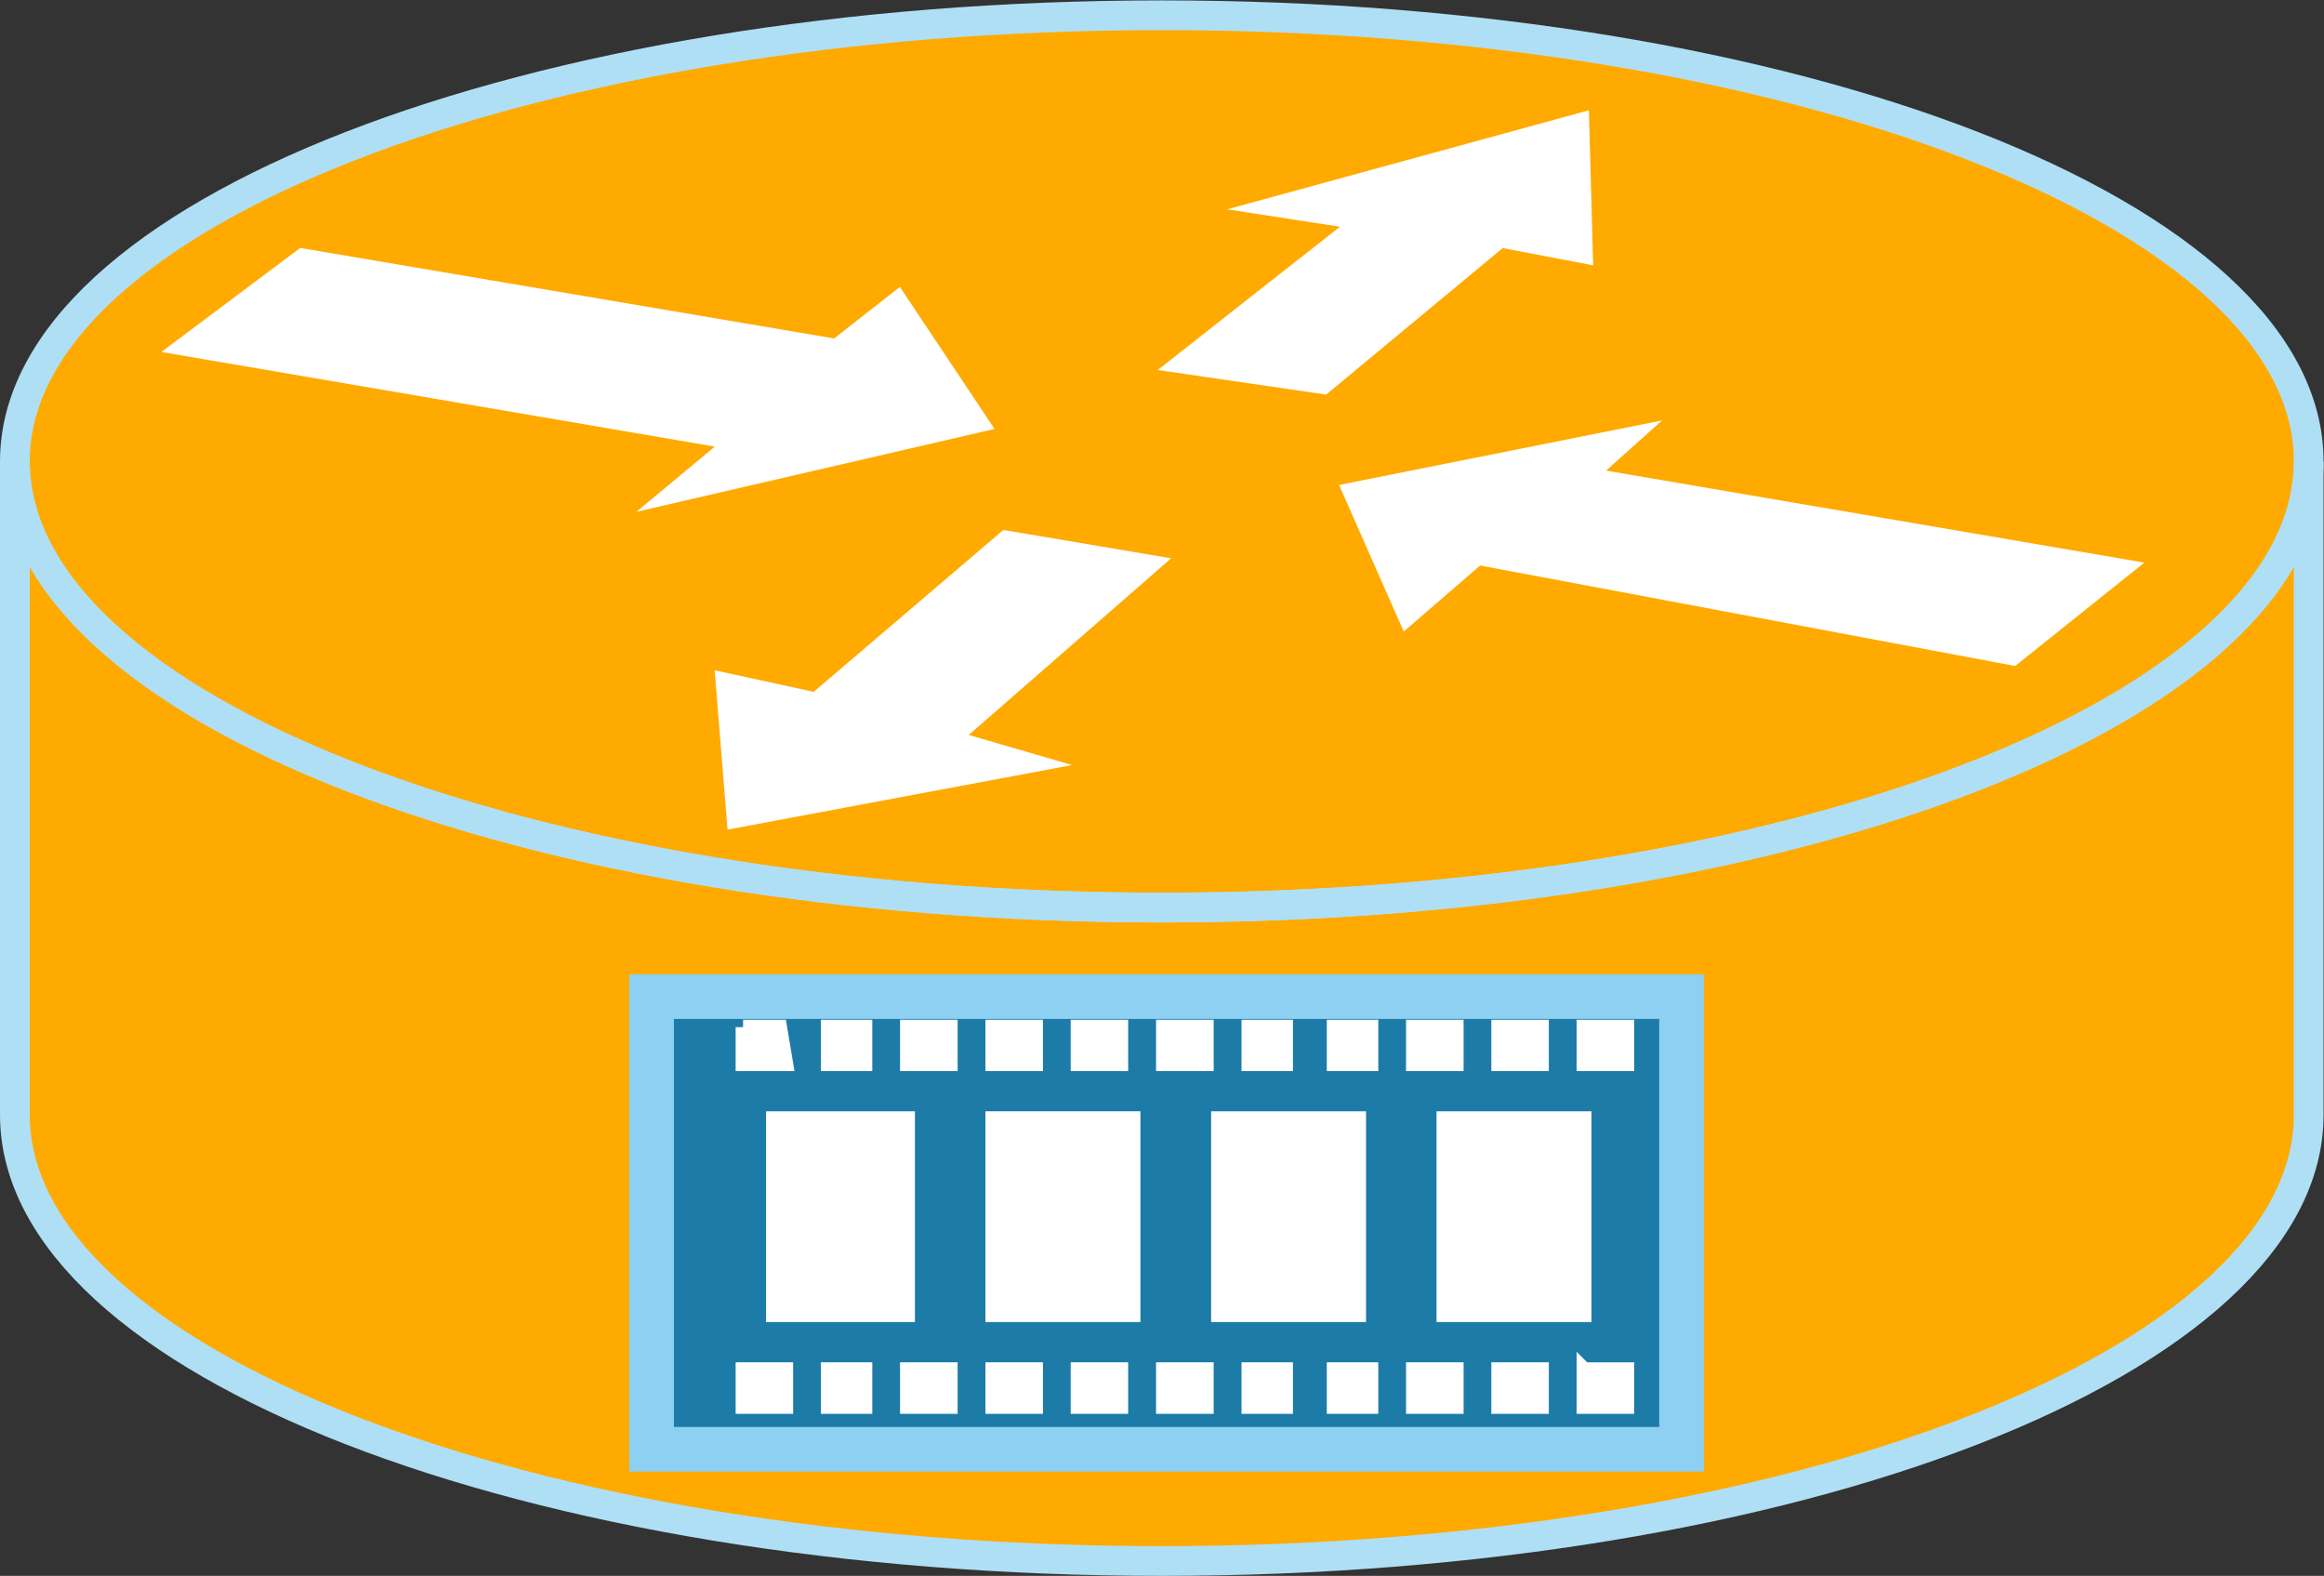 <?xml version="1.0" encoding="UTF-8" standalone="no"?>
<svg
   xmlns:dc="http://purl.org/dc/elements/1.1/"
   xmlns:cc="http://creativecommons.org/ns#"
   xmlns:rdf="http://www.w3.org/1999/02/22-rdf-syntax-ns#"
   xmlns:svg="http://www.w3.org/2000/svg"
   xmlns="http://www.w3.org/2000/svg"
   viewBox="0 0 49.68 33.68"
   height="33.68"
   width="49.68"
   xml:space="preserve"
   id="svg2"
   version="1.1"><rect x="0" y="0" width="49.68" height="33.68" fill="#333333" stroke="none"/><defs
     id="defs6" /><g
     transform="matrix(1.333,0,0,-1.333,0,33.68)"
     id="g10"><g
       transform="scale(0.1)"
       id="g12"><path
         id="path14"
         style="fill:#FFAA00;fill-opacity:1;fill-rule:evenodd;stroke:none"
         d="m 370.238,178.691 c 0,-39.511 -82.351,-71.543 -183.925,-71.543 -101.582,0 -183.926,32.032 -183.926,71.543 V 73.906 c 0,-39.492 82.344,-71.523 183.926,-71.523 101.574,0 183.925,32.031 183.925,71.523 V 178.691" /><path
         id="path16"
         style="fill:#FFAA00;fill-opacity:1;fill-rule:evenodd;stroke:none"
         d="m 186.313,107.148 c 101.574,0 183.925,32.032 183.925,71.543 0,39.512 -82.351,71.524 -183.925,71.524 -101.582,0 -183.926,-32.012 -183.926,-71.524 0,-39.511 82.344,-71.543 183.926,-71.543" /><path
         id="path18"
         style="fill:none;stroke:#afdff4;stroke-width:4.771;stroke-linecap:square;stroke-linejoin:bevel;stroke-miterlimit:10;stroke-dasharray:none;stroke-opacity:1"
         d="m 370.238,178.691 c 0,-39.511 -82.351,-71.543 -183.925,-71.543 -101.582,0 -183.926,32.032 -183.926,71.543 V 73.906 c 0,-39.492 82.344,-71.523 183.926,-71.523 101.574,0 183.925,32.031 183.925,71.523 z" /><path
         id="path20"
         style="fill:none;stroke:#afdff4;stroke-width:4.771;stroke-linecap:square;stroke-linejoin:bevel;stroke-miterlimit:10;stroke-dasharray:none;stroke-opacity:1"
         d="m 186.313,107.148 c 101.574,0 183.925,32.032 183.925,71.543 0,39.512 -82.351,71.524 -183.925,71.524 -101.582,0 -183.926,-32.012 -183.926,-71.524 0,-39.511 82.344,-71.543 183.926,-71.543 z" /><path
         id="path22"
         style="fill:#ffffff;fill-opacity:1;fill-rule:nonzero;stroke:none"
         d="m 144.313,206.66 15.183,-22.773 -57.43,-13.282 12.559,10.45 -88.75,15.175 22.266,16.68 85.625,-14.512 10.547,8.262" /><path
         id="path24"
         style="fill:#ffffff;fill-opacity:1;fill-rule:nonzero;stroke:none"
         d="m 225.113,151.406 -10.371,23.496 51.797,10.352 -8.976,-8.047 86.328,-14.746 -20.723,-16.582 -85.801,16.113 -12.254,-10.586" /><path
         id="path26"
         style="fill:#ffffff;fill-opacity:1;fill-rule:nonzero;stroke:none"
         d="m 196.793,219.102 58.008,15.878 0.691,-24.863 -14.5,2.774 -28.32,-23.496 -27.012,3.945 29.219,22.969 -18.086,2.793" /><path
         id="path28"
         style="fill:#ffffff;fill-opacity:1;fill-rule:nonzero;stroke:none"
         d="m 171.93,130 -55.254,-10.352 -2.071,25.547 15.887,-3.457 30.41,25.957 26.907,-4.55 L 155.355,134.824 171.93,130" /><path
         id="path30"
         style="fill:#1c7ba7;fill-opacity:1;fill-rule:evenodd;stroke:none"
         d="M 104.496,92.871 H 269.664 V 20.293 H 104.496 v 72.578 0 0" /><path
         id="path32"
         style="fill:none;stroke:#8ed0f2;stroke-width:7.157;stroke-linecap:square;stroke-linejoin:miter;stroke-miterlimit:10;stroke-dasharray:none;stroke-opacity:1"
         d="M 104.496,92.871 H 269.664 V 20.293 H 104.496 v 72.578 0 z" /><path
         id="path34"
         style="fill:#ffffff;fill-opacity:1;fill-rule:evenodd;stroke:none"
         d="m 231.566,73.289 h 22.461 V 41.887 h -22.461 v 31.402 0 0" /><path
         id="path36"
         style="fill:none;stroke:#ffffff;stroke-width:2.386;stroke-linecap:square;stroke-linejoin:miter;stroke-miterlimit:10;stroke-dasharray:none;stroke-opacity:1"
         d="m 231.566,73.289 h 22.461 V 41.887 h -22.461 v 31.402 0 z" /><path
         id="path38"
         style="fill:#ffffff;fill-opacity:1;fill-rule:evenodd;stroke:none"
         d="m 254.027,87.969 h 6.848 v -5.84 h -6.848 v 5.84 0 0" /><path
         id="path40"
         style="fill:none;stroke:#ffffff;stroke-width:2.386;stroke-linecap:square;stroke-linejoin:miter;stroke-miterlimit:10;stroke-dasharray:none;stroke-opacity:1"
         d="m 254.027,87.969 h 6.848 v -5.84 h -6.848 v 5.84 0 z" /><path
         id="path42"
         style="fill:#ffffff;fill-opacity:1;fill-rule:evenodd;stroke:none"
         d="m 240.355,87.969 h 6.836 v -5.84 h -6.836 v 5.84 0 0" /><path
         id="path44"
         style="fill:none;stroke:#ffffff;stroke-width:2.386;stroke-linecap:square;stroke-linejoin:miter;stroke-miterlimit:10;stroke-dasharray:none;stroke-opacity:1"
         d="m 240.355,87.969 h 6.836 v -5.84 h -6.836 v 5.84 0 z" /><path
         id="path46"
         style="fill:#ffffff;fill-opacity:1;fill-rule:evenodd;stroke:none"
         d="m 226.676,87.969 h 6.844 v -5.84 h -6.844 v 5.84 0 0" /><path
         id="path48"
         style="fill:none;stroke:#ffffff;stroke-width:2.386;stroke-linecap:square;stroke-linejoin:miter;stroke-miterlimit:10;stroke-dasharray:none;stroke-opacity:1"
         d="m 226.676,87.969 h 6.844 v -5.84 h -6.844 v 5.84 0 z" /><path
         id="path50"
         style="fill:#ffffff;fill-opacity:1;fill-rule:evenodd;stroke:none"
         d="m 213.969,87.969 h 5.871 v -5.84 h -5.871 v 5.84 0 0" /><path
         id="path52"
         style="fill:none;stroke:#ffffff;stroke-width:2.386;stroke-linecap:square;stroke-linejoin:miter;stroke-miterlimit:10;stroke-dasharray:none;stroke-opacity:1"
         d="m 213.969,87.969 h 5.871 v -5.84 h -5.871 v 5.84 0 z" /><path
         id="path54"
         style="fill:#ffffff;fill-opacity:1;fill-rule:evenodd;stroke:none"
         d="m 200.289,87.969 h 5.867 v -5.84 h -5.867 v 5.84 0 0" /><path
         id="path56"
         style="fill:none;stroke:#ffffff;stroke-width:2.386;stroke-linecap:square;stroke-linejoin:miter;stroke-miterlimit:10;stroke-dasharray:none;stroke-opacity:1"
         d="m 200.289,87.969 h 5.867 v -5.84 h -5.867 v 5.84 0 z" /><path
         id="path58"
         style="fill:#ffffff;fill-opacity:1;fill-rule:evenodd;stroke:none"
         d="m 186.586,87.969 h 6.855 v -5.84 h -6.855 v 5.84 0 0" /><path
         id="path60"
         style="fill:none;stroke:#ffffff;stroke-width:2.386;stroke-linecap:square;stroke-linejoin:miter;stroke-miterlimit:10;stroke-dasharray:none;stroke-opacity:1"
         d="m 186.586,87.969 h 6.855 v -5.84 h -6.855 v 5.84 0 z" /><path
         id="path62"
         style="fill:#ffffff;fill-opacity:1;fill-rule:evenodd;stroke:none"
         d="m 172.895,87.969 h 6.835 v -5.84 h -6.835 v 5.84 0 0" /><path
         id="path64"
         style="fill:none;stroke:#ffffff;stroke-width:2.386;stroke-linecap:square;stroke-linejoin:miter;stroke-miterlimit:10;stroke-dasharray:none;stroke-opacity:1"
         d="m 172.895,87.969 h 6.835 v -5.84 h -6.835 v 5.84 0 z" /><path
         id="path66"
         style="fill:#ffffff;fill-opacity:1;fill-rule:evenodd;stroke:none"
         d="m 159.223,87.969 h 6.836 v -5.84 h -6.836 v 5.84 0 0" /><path
         id="path68"
         style="fill:none;stroke:#ffffff;stroke-width:2.386;stroke-linecap:square;stroke-linejoin:miter;stroke-miterlimit:10;stroke-dasharray:none;stroke-opacity:1"
         d="m 159.223,87.969 h 6.836 v -5.84 h -6.836 v 5.84 0 z" /><path
         id="path70"
         style="fill:#ffffff;fill-opacity:1;fill-rule:evenodd;stroke:none"
         d="m 145.531,87.969 h 6.848 v -5.84 h -6.848 v 5.84 0 0" /><path
         id="path72"
         style="fill:none;stroke:#ffffff;stroke-width:2.386;stroke-linecap:square;stroke-linejoin:miter;stroke-miterlimit:10;stroke-dasharray:none;stroke-opacity:1"
         d="m 145.531,87.969 h 6.848 v -5.84 h -6.848 v 5.84 0 z" /><path
         id="path74"
         style="fill:#ffffff;fill-opacity:1;fill-rule:evenodd;stroke:none"
         d="m 132.836,87.969 h 5.859 v -5.84 h -5.859 v 5.84 0 0" /><path
         id="path76"
         style="fill:none;stroke:#ffffff;stroke-width:2.386;stroke-linecap:square;stroke-linejoin:miter;stroke-miterlimit:10;stroke-dasharray:none;stroke-opacity:1"
         d="m 132.836,87.969 h 5.859 v -5.84 h -5.859 v 5.84 0 z" /><path
         id="path78"
         style="fill:#ffffff;fill-opacity:1;fill-rule:evenodd;stroke:none"
         d="m 119.164,87.969 h 5.859 L 126,82.129 h -6.836 v 5.84 0 0" /><path
         id="path80"
         style="fill:none;stroke:#ffffff;stroke-width:2.386;stroke-linecap:square;stroke-linejoin:miter;stroke-miterlimit:10;stroke-dasharray:none;stroke-opacity:1"
         d="m 119.164,87.969 h 5.859 L 126,82.129 h -6.836 v 5.84 0 z" /><path
         id="path82"
         style="fill:#ffffff;fill-opacity:1;fill-rule:evenodd;stroke:none"
         d="m 254.027,33.047 h 6.848 V 27.168 h -6.848 v 5.879 0 0" /><path
         id="path84"
         style="fill:none;stroke:#ffffff;stroke-width:2.386;stroke-linecap:square;stroke-linejoin:miter;stroke-miterlimit:10;stroke-dasharray:none;stroke-opacity:1"
         d="m 254.027,33.047 h 6.848 V 27.168 h -6.848 v 5.879 0 z" /><path
         id="path86"
         style="fill:#ffffff;fill-opacity:1;fill-rule:evenodd;stroke:none"
         d="m 240.355,33.047 h 6.836 V 27.168 h -6.836 v 5.879 0 0" /><path
         id="path88"
         style="fill:none;stroke:#ffffff;stroke-width:2.386;stroke-linecap:square;stroke-linejoin:miter;stroke-miterlimit:10;stroke-dasharray:none;stroke-opacity:1"
         d="m 240.355,33.047 h 6.836 V 27.168 h -6.836 v 5.879 0 z" /><path
         id="path90"
         style="fill:#ffffff;fill-opacity:1;fill-rule:evenodd;stroke:none"
         d="m 226.676,33.047 h 6.844 V 27.168 h -6.844 v 5.879 0 0" /><path
         id="path92"
         style="fill:none;stroke:#ffffff;stroke-width:2.386;stroke-linecap:square;stroke-linejoin:miter;stroke-miterlimit:10;stroke-dasharray:none;stroke-opacity:1"
         d="m 226.676,33.047 h 6.844 V 27.168 h -6.844 v 5.879 0 z" /><path
         id="path94"
         style="fill:#ffffff;fill-opacity:1;fill-rule:evenodd;stroke:none"
         d="m 213.969,33.047 h 5.871 V 27.168 h -5.871 v 5.879 0 0" /><path
         id="path96"
         style="fill:none;stroke:#ffffff;stroke-width:2.386;stroke-linecap:square;stroke-linejoin:miter;stroke-miterlimit:10;stroke-dasharray:none;stroke-opacity:1"
         d="m 213.969,33.047 h 5.871 V 27.168 h -5.871 v 5.879 0 z" /><path
         id="path98"
         style="fill:#ffffff;fill-opacity:1;fill-rule:evenodd;stroke:none"
         d="m 200.289,33.047 h 5.867 V 27.168 h -5.867 v 5.879 0 0" /><path
         id="path100"
         style="fill:none;stroke:#ffffff;stroke-width:2.386;stroke-linecap:square;stroke-linejoin:miter;stroke-miterlimit:10;stroke-dasharray:none;stroke-opacity:1"
         d="m 200.289,33.047 h 5.867 V 27.168 h -5.867 v 5.879 0 z" /><path
         id="path102"
         style="fill:#ffffff;fill-opacity:1;fill-rule:evenodd;stroke:none"
         d="m 186.586,33.047 h 6.855 V 27.168 h -6.855 v 5.879 0 0" /><path
         id="path104"
         style="fill:none;stroke:#ffffff;stroke-width:2.386;stroke-linecap:square;stroke-linejoin:miter;stroke-miterlimit:10;stroke-dasharray:none;stroke-opacity:1"
         d="m 186.586,33.047 h 6.855 V 27.168 h -6.855 v 5.879 0 z" /><path
         id="path106"
         style="fill:#ffffff;fill-opacity:1;fill-rule:evenodd;stroke:none"
         d="m 172.895,33.047 h 6.835 V 27.168 h -6.835 v 5.879 0 0" /><path
         id="path108"
         style="fill:none;stroke:#ffffff;stroke-width:2.386;stroke-linecap:square;stroke-linejoin:miter;stroke-miterlimit:10;stroke-dasharray:none;stroke-opacity:1"
         d="m 172.895,33.047 h 6.835 V 27.168 h -6.835 v 5.879 0 z" /><path
         id="path110"
         style="fill:#ffffff;fill-opacity:1;fill-rule:evenodd;stroke:none"
         d="m 159.223,33.047 h 6.836 V 27.168 h -6.836 v 5.879 0 0" /><path
         id="path112"
         style="fill:none;stroke:#ffffff;stroke-width:2.386;stroke-linecap:square;stroke-linejoin:miter;stroke-miterlimit:10;stroke-dasharray:none;stroke-opacity:1"
         d="m 159.223,33.047 h 6.836 V 27.168 h -6.836 v 5.879 0 z" /><path
         id="path114"
         style="fill:#ffffff;fill-opacity:1;fill-rule:evenodd;stroke:none"
         d="m 145.531,33.047 h 6.848 V 27.168 h -6.848 v 5.879 0 0" /><path
         id="path116"
         style="fill:none;stroke:#ffffff;stroke-width:2.386;stroke-linecap:square;stroke-linejoin:miter;stroke-miterlimit:10;stroke-dasharray:none;stroke-opacity:1"
         d="m 145.531,33.047 h 6.848 V 27.168 h -6.848 v 5.879 0 z" /><path
         id="path118"
         style="fill:#ffffff;fill-opacity:1;fill-rule:evenodd;stroke:none"
         d="m 132.836,33.047 h 5.859 V 27.168 h -5.859 v 5.879 0 0" /><path
         id="path120"
         style="fill:none;stroke:#ffffff;stroke-width:2.386;stroke-linecap:square;stroke-linejoin:miter;stroke-miterlimit:10;stroke-dasharray:none;stroke-opacity:1"
         d="m 132.836,33.047 h 5.859 V 27.168 h -5.859 v 5.879 0 z" /><path
         id="path122"
         style="fill:#ffffff;fill-opacity:1;fill-rule:evenodd;stroke:none"
         d="M 119.164,33.047 H 126 V 27.168 h -6.836 v 5.879 0 0" /><path
         id="path124"
         style="fill:none;stroke:#ffffff;stroke-width:2.386;stroke-linecap:square;stroke-linejoin:miter;stroke-miterlimit:10;stroke-dasharray:none;stroke-opacity:1"
         d="M 119.164,33.047 H 126 V 27.168 h -6.836 v 5.879 0 z" /><path
         id="path126"
         style="fill:#ffffff;fill-opacity:1;fill-rule:evenodd;stroke:none"
         d="m 195.414,73.289 h 22.461 V 41.887 h -22.461 v 31.402 0 0" /><path
         id="path128"
         style="fill:none;stroke:#ffffff;stroke-width:2.386;stroke-linecap:square;stroke-linejoin:miter;stroke-miterlimit:10;stroke-dasharray:none;stroke-opacity:1"
         d="m 195.414,73.289 h 22.461 V 41.887 h -22.461 v 31.402 0 z" /><path
         id="path130"
         style="fill:#ffffff;fill-opacity:1;fill-rule:evenodd;stroke:none"
         d="m 159.223,73.289 h 22.472 V 41.887 h -22.472 v 31.402 0 0" /><path
         id="path132"
         style="fill:none;stroke:#ffffff;stroke-width:2.386;stroke-linecap:square;stroke-linejoin:miter;stroke-miterlimit:10;stroke-dasharray:none;stroke-opacity:1"
         d="m 159.223,73.289 h 22.472 V 41.887 h -22.472 v 31.402 0 z" /><path
         id="path134"
         style="fill:#ffffff;fill-opacity:1;fill-rule:evenodd;stroke:none"
         d="m 124.047,73.289 h 21.484 V 41.887 h -21.484 v 31.402 0 0" /><path
         id="path136"
         style="fill:none;stroke:#ffffff;stroke-width:2.386;stroke-linecap:square;stroke-linejoin:miter;stroke-miterlimit:10;stroke-dasharray:none;stroke-opacity:1"
         d="m 124.047,73.289 h 21.484 V 41.887 h -21.484 v 31.402 0 z" /></g></g></svg>